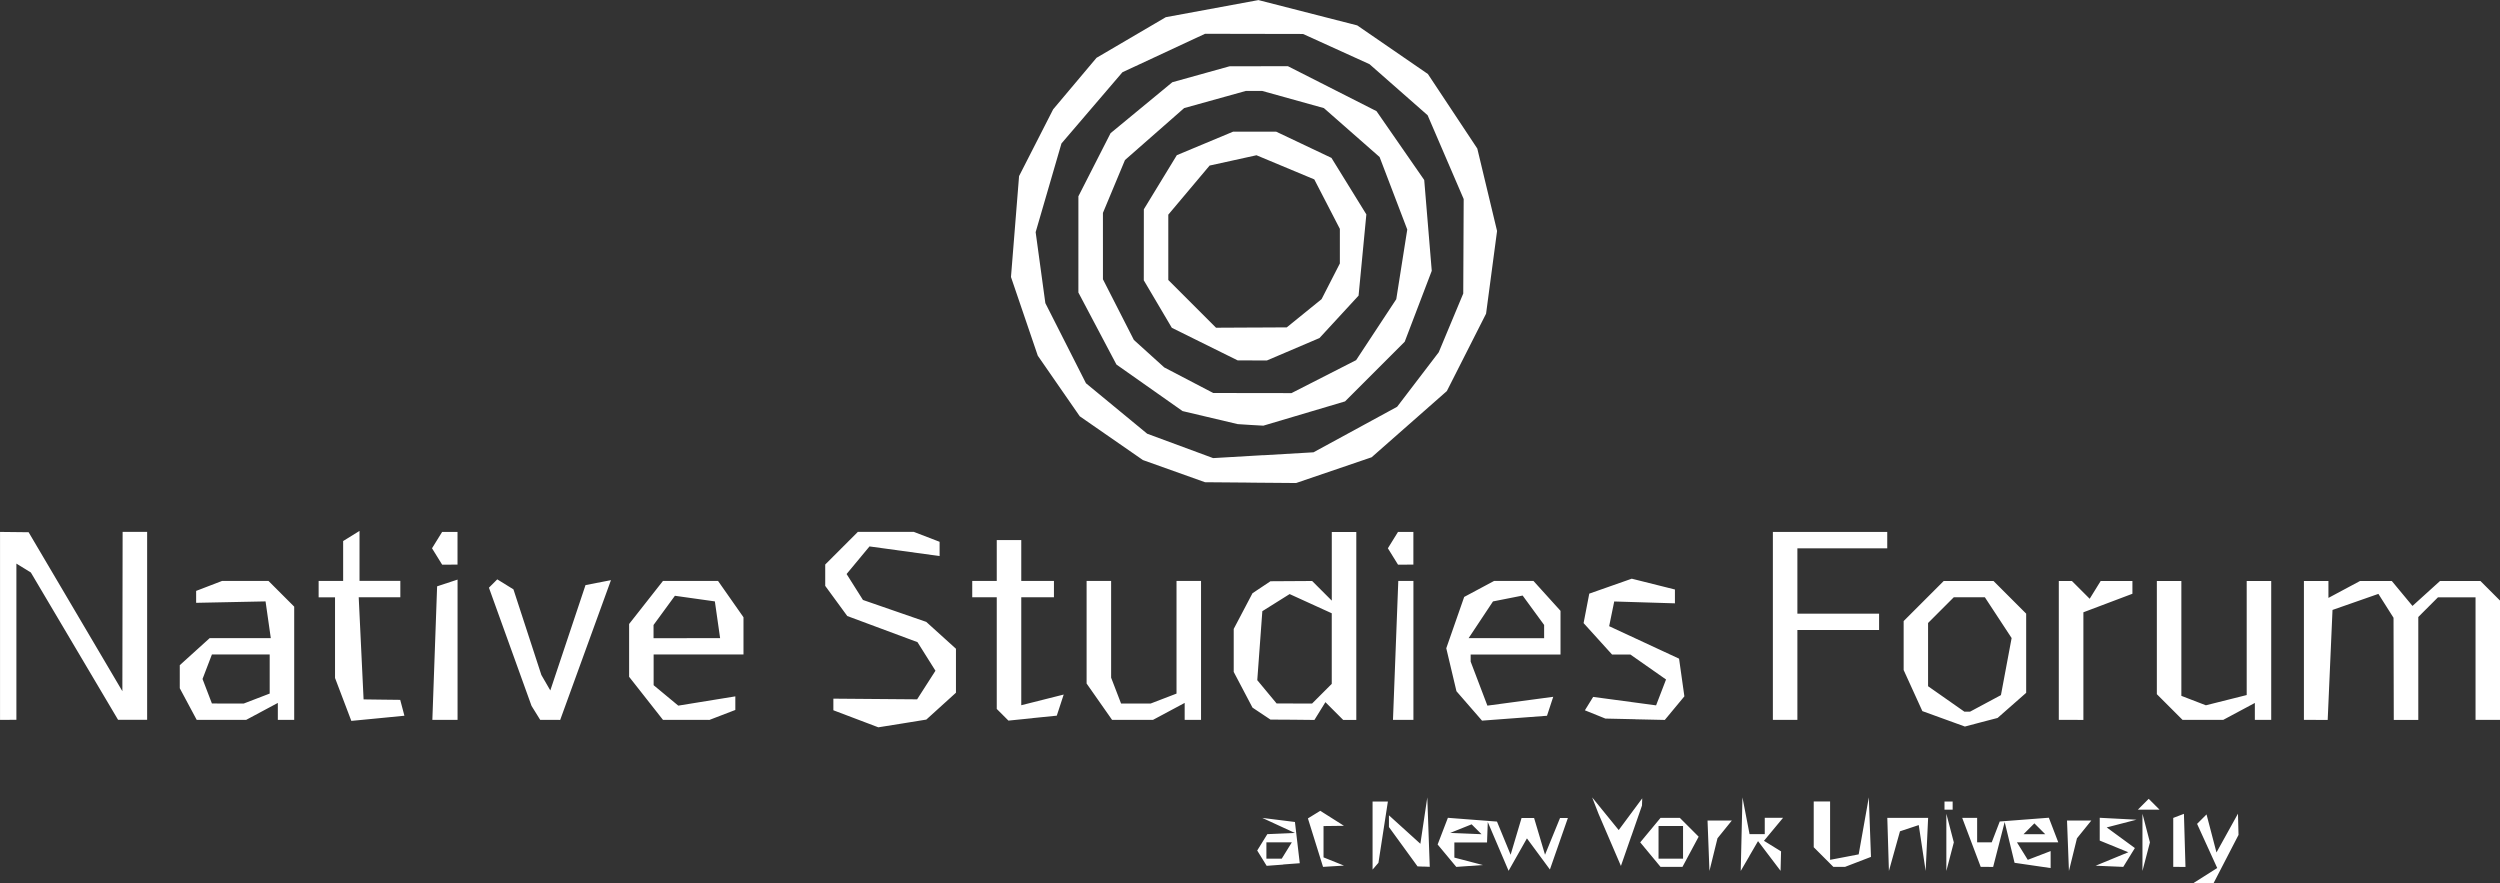 <?xml version="1.0" encoding="UTF-8" standalone="no"?>
<!-- Created with Inkscape (http://www.inkscape.org/) -->

<svg
   width="80.963mm"
   height="28.603mm"
   viewBox="0 0 80.963 28.603"
   version="1.1"
   id="svg5"
   xml:space="preserve"
   xmlns:inkscape="http://www.inkscape.org/namespaces/inkscape"
   xmlns:sodipodi="http://sodipodi.sourceforge.net/DTD/sodipodi-0.dtd"
   xmlns="http://www.w3.org/2000/svg"
   xmlns:svg="http://www.w3.org/2000/svg"><rect x="0" y="0" width="80.963" height="28.603" fill="#333333" stroke="none"/><sodipodi:namedview
     id="namedview7"
     pagecolor="#ffffff"
     bordercolor="#000000"
     borderopacity="0.25"
     inkscape:showpageshadow="2"
     inkscape:pageopacity="0.0"
     inkscape:pagecheckerboard="0"
     inkscape:deskcolor="#d1d1d1"
     inkscape:document-units="mm"
     showgrid="false" /><defs
     id="defs2" /><g
     inkscape:label="Layer 1"
     inkscape:groupmode="layer"
     id="layer1"
     transform="translate(-2.259,-2.852)"><path
       style="fill:#ffffff;stroke-width:0.265"
       d="m 73.624,31.451 -0.324,-0.004 0.382,-0.242 0.382,-0.242 -0.326,-0.715 -0.326,-0.715 0.153,-0.153 0.153,-0.153 0.161,0.616 0.161,0.616 0.348,-0.628 0.348,-0.628 0.009,0.344 0.009,0.344 -0.404,0.781 -0.404,0.781 -0.324,-0.004 z m -29.808,-0.599 -0.536,0.04 -0.153,-0.248 -0.153,-0.248 0.164,-0.265 0.164,-0.265 0.447,-0.019 0.447,-0.019 -0.529,-0.244 -0.529,-0.244 0.529,0.066 0.529,0.066 0.078,0.668 0.078,0.668 -0.536,0.04 z m -0.297,-0.191 h 0.249 l 0.164,-0.265 0.164,-0.265 h -0.412 -0.412 v 0.265 0.265 z m 1.926,0.244 -0.339,0.021 -0.124,-0.397 -0.124,-0.397 -0.121,-0.388 -0.121,-0.388 0.2,-0.123 0.2,-0.123 0.384,0.243 0.384,0.243 -0.331,0.004 -0.331,0.004 v 0.507 0.507 l 0.331,0.133 0.331,0.133 -0.339,0.021 z m 1.36,-0.001 -0.095,0.11 v -1.102 -1.102 h 0.248 0.248 l -0.153,0.992 -0.153,0.992 z m 1.559,0.014 -0.198,-0.008 -0.463,-0.637 -0.463,-0.637 v -0.19 -0.19 l 0.509,0.461 0.509,0.461 0.112,-0.751 0.112,-0.751 0.04,1.124 0.04,1.124 -0.198,-0.008 z m 1.488,-0.022 -0.431,0.031 -0.302,-0.363 -0.302,-0.363 0.166,-0.432 0.166,-0.432 0.795,0.061 0.795,0.061 0.221,0.537 0.221,0.537 0.177,-0.595 0.177,-0.595 h 0.203 0.203 l 0.177,0.595 0.177,0.595 0.243,-0.595 0.243,-0.595 h 0.127 0.127 l -0.291,0.834 -0.291,0.834 -0.372,-0.504 -0.372,-0.504 -0.297,0.525 -0.297,0.525 -0.337,-0.79 -0.337,-0.79 -0.012,0.331 -0.012,0.331 h -0.529 -0.529 v 0.245 0.245 l 0.463,0.121 0.463,0.121 -0.431,0.031 z m -0.121,-1.049 0.507,0.021 -0.16,-0.16 -0.16,-0.16 -0.347,0.139 -0.347,0.139 0.507,0.021 z m 5.362,0.072 -0.34,0.977 -0.363,-0.845 -0.363,-0.845 -0.103,-0.265 -0.103,-0.265 0.43,0.529 0.43,0.529 0.381,-0.514 0.381,-0.514 -0.004,0.117 -0.004,0.117 -0.34,0.977 z m 1.298,1.007 h -0.355 l -0.329,-0.397 -0.329,-0.397 0.329,-0.397 0.329,-0.397 h 0.312 0.312 l 0.305,0.305 0.305,0.305 -0.262,0.489 -0.262,0.489 z m -0.023,-0.265 h 0.397 v -0.529 -0.529 h -0.397 -0.397 v 0.529 0.529 z m 1.382,-0.132 -0.13,0.529 -0.031,-0.816 -0.031,-0.816 h 0.393 0.393 l -0.232,0.287 -0.232,0.287 z m 1.163,0.048 -0.28,0.481 0.028,-1.191 0.028,-1.191 0.115,0.595 0.115,0.595 h 0.246 0.246 v -0.265 -0.265 h 0.297 0.297 l -0.31,0.373 -0.31,0.373 0.277,0.171 0.277,0.171 -0.008,0.315 -0.008,0.315 -0.365,-0.481 -0.365,-0.481 -0.28,0.481 z m 2.91,0.349 h -0.19 l -0.318,-0.318 -0.318,-0.318 v -0.741 -0.741 h 0.265 0.265 v 0.945 0.945 l 0.463,-0.088 0.463,-0.089 0.164,-0.923 0.164,-0.923 0.035,0.964 0.035,0.964 -0.419,0.161 -0.419,0.161 z m 1.788,-0.51 -0.179,0.642 -0.026,-0.86 -0.026,-0.86 h 0.661 0.661 l -0.04,0.86 -0.04,0.86 -0.112,-0.743 -0.112,-0.743 -0.304,0.101 -0.304,0.101 z m 1.802,0.179 -0.121,0.463 v -0.926 -0.926 l 0.121,0.463 0.121,0.463 z m 1.194,0.331 h -0.202 l -0.3,-0.794 -0.3,-0.794 h 0.242 0.242 v 0.397 0.397 h 0.236 0.236 l 0.13,-0.338 0.13,-0.338 0.795,-0.061 0.795,-0.061 0.153,0.399 0.153,0.399 h -0.669 -0.669 l 0.175,0.283 0.175,0.283 0.37,-0.142 0.37,-0.142 v 0.275 0.275 l -0.584,-0.085 -0.584,-0.085 -0.16,-0.661 -0.16,-0.661 -0.187,0.728 -0.187,0.728 z m 1.535,-1.058 h 0.353 l -0.176,-0.176 -0.176,-0.176 -0.176,0.176 -0.176,0.176 z m 1.25,0.661 -0.13,0.529 -0.031,-0.816 -0.031,-0.816 h 0.393 0.393 l -0.232,0.287 -0.232,0.287 z m 1.182,0.378 -0.447,-0.019 0.529,-0.218 0.529,-0.218 -0.463,-0.189 -0.463,-0.189 v -0.369 -0.369 l 0.595,0.031 0.595,0.031 -0.482,0.125 -0.482,0.125 0.456,0.334 0.456,0.334 -0.188,0.305 -0.188,0.305 -0.447,-0.019 z m 1.19,-0.312 -0.121,0.463 v -0.926 -0.926 l 0.121,0.463 0.121,0.463 z m 1.074,0.331 -0.198,-2e-5 v -0.661 -0.661 -0.132 -0.132 l 0.173,-0.066 0.173,-0.066 0.025,0.86 0.025,0.86 -0.198,-2e-5 z m -7.474,-1.852 h -0.132 v -0.132 -0.132 h 0.132 0.132 v 0.132 0.132 z m 6.482,0 h -0.353 l 0.176,-0.176 0.176,-0.176 0.176,0.176 0.176,0.176 z m -40.366,-2.792 -0.776,0.124 -0.728,-0.276 -0.728,-0.276 v -0.188 -0.188 l 1.356,0.011 1.356,0.011 0.297,-0.463 0.297,-0.463 -0.291,-0.463 -0.291,-0.463 -1.137,-0.423 -1.137,-0.423 -0.357,-0.488 -0.357,-0.488 v -0.346 -0.346 l 0.529,-0.529 0.529,-0.529 h 0.904 0.904 l 0.419,0.161 0.419,0.161 v 0.231 0.231 l -1.135,-0.156 -1.135,-0.156 -0.371,0.447 -0.371,0.447 0.265,0.42 0.265,0.42 1.025,0.355 1.025,0.355 0.481,0.435 0.481,0.435 v 0.712 0.712 l -0.48,0.435 -0.48,0.435 z m 34.942,-0.041 -0.529,0.14 -0.689,-0.25 -0.689,-0.25 -0.303,-0.665 -0.303,-0.665 v -0.793 -0.793 l 0.649,-0.649 0.649,-0.649 h 0.806 0.806 l 0.529,0.529 0.529,0.529 v 1.282 1.282 l -0.463,0.407 -0.463,0.407 z m -0.453,-0.342 h 0.091 l 0.5,-0.268 0.5,-0.268 0.173,-0.924 0.173,-0.924 -0.433,-0.66 -0.433,-0.66 h -0.504 -0.504 l -0.416,0.416 -0.416,0.416 v 1.024 1.024 l 0.588,0.412 0.588,0.412 z m -63.444,0.265 h -0.265 v -3.043 -3.043 l 0.463,0.005 0.463,0.005 1.518,2.574 1.518,2.574 0.004,-2.58 0.004,-2.58 h 0.397 0.397 v 3.043 3.043 h -0.471 -0.471 l -1.412,-2.385 -1.412,-2.385 -0.234,-0.144 -0.234,-0.144 v 2.529 2.529 z m 6.906,0 h -0.802 l -0.274,-0.512 -0.274,-0.512 v -0.373 -0.373 l 0.484,-0.438 0.484,-0.438 h 0.99 0.99 l -0.085,-0.595 -0.085,-0.595 -1.124,0.023 -1.124,0.023 v -0.193 -0.193 l 0.419,-0.161 0.419,-0.161 h 0.753 0.753 l 0.416,0.416 0.416,0.416 v 1.833 1.833 h -0.265 -0.265 v -0.274 -0.274 l -0.512,0.274 -0.512,0.274 z m 0.208,-0.529 h 0.516 l 0.419,-0.161 0.419,-0.161 v -0.633 -0.633 H 10.056 9.122 l -0.152,0.397 -0.152,0.397 0.152,0.397 0.152,0.397 z m 4.858,0.48 -0.86,0.083 -0.264,-0.695 -0.264,-0.695 v -1.306 -1.306 H 12.842 12.578 v -0.265 -0.265 h 0.397 0.397 v -0.646 -0.646 l 0.265,-0.164 0.265,-0.164 v 0.809 0.809 h 0.661 0.661 v 0.265 0.265 h -0.674 -0.674 l 0.079,1.654 0.079,1.654 0.593,0.008 0.593,0.007 0.068,0.257 0.068,0.257 z m 2.172,0.049 h -0.408 l 0.077,-2.162 0.077,-2.162 0.331,-0.109 0.331,-0.109 v 2.271 2.271 z m 3.409,0 h -0.325 l -0.14,-0.226 -0.14,-0.226 -0.69,-1.914 -0.69,-1.914 0.135,-0.135 0.135,-0.135 0.262,0.162 0.262,0.162 0.452,1.386 0.452,1.386 0.145,0.251 0.145,0.251 0.57,-1.706 0.57,-1.706 0.412,-0.08 0.412,-0.08 -0.822,2.263 -0.822,2.263 z m 4.404,0 h -0.753 l -0.548,-0.697 -0.548,-0.697 v -0.855 -0.855 l 0.548,-0.697 0.548,-0.697 h 0.892 0.892 l 0.412,0.588 0.412,0.588 v 0.603 0.603 h -1.455 -1.455 v 0.497 0.497 l 0.399,0.331 0.399,0.331 0.924,-0.15 0.924,-0.15 v 0.22 0.22 l -0.419,0.161 -0.419,0.161 z m 0.021,-2.646 h 1.077 l -0.085,-0.595 -0.085,-0.595 -0.647,-0.091 -0.647,-0.091 -0.346,0.473 -0.346,0.473 v 0.214 0.214 h 1.077 z m 11.197,2.592 -0.783,0.079 -0.189,-0.189 -0.189,-0.189 v -1.808 -1.808 h -0.397 -0.397 v -0.265 -0.265 h 0.397 0.397 v -0.661 -0.661 h 0.397 0.397 v 0.661 0.661 h 0.529 0.529 v 0.265 0.265 h -0.529 -0.529 v 1.748 1.748 l 0.687,-0.173 0.687,-0.173 -0.112,0.342 -0.112,0.342 -0.783,0.079 z m 3.237,0.054 h -0.664 l -0.412,-0.588 -0.412,-0.588 v -1.661 -1.661 h 0.397 0.397 v 1.566 1.566 l 0.161,0.419 0.161,0.419 h 0.479 0.479 l 0.419,-0.161 0.419,-0.161 v -1.824 -1.824 h 0.397 0.397 v 2.249 2.249 h -0.265 -0.265 v -0.274 -0.274 l -0.512,0.274 -0.512,0.274 z m 5.178,-0.004 -0.712,-0.004 -0.291,-0.194 -0.291,-0.194 -0.304,-0.578 -0.304,-0.578 v -0.696 -0.696 l 0.304,-0.578 0.304,-0.578 0.291,-0.194 0.291,-0.194 0.675,-0.004 0.675,-0.004 0.318,0.318 0.318,0.318 v -1.111 -1.111 h 0.397 0.397 v 3.043 3.043 h -0.212 -0.212 l -0.288,-0.288 -0.288,-0.288 -0.178,0.288 -0.178,0.288 z m 0.061,-0.525 h 0.576 l 0.318,-0.318 0.318,-0.318 v -1.143 -1.143 l -0.682,-0.311 -0.682,-0.311 -0.442,0.277 -0.442,0.277 -0.082,1.117 -0.082,1.117 0.313,0.377 0.313,0.377 z m 3.526,0.53 -0.331,5.3e-4 0.086,-2.25 0.086,-2.249 h 0.245 0.245 v 2.249 2.249 l -0.331,5.3e-4 z m 3.604,-0.054 -1.051,0.079 -0.414,-0.476 -0.414,-0.476 -0.165,-0.696 -0.165,-0.696 0.29,-0.831 0.29,-0.831 0.484,-0.259 0.484,-0.259 h 0.638 0.638 l 0.438,0.484 0.438,0.484 v 0.707 0.707 h -1.455 -1.455 v 0.115 0.115 l 0.271,0.713 0.271,0.713 1.066,-0.143 1.066,-0.143 -0.101,0.307 -0.101,0.307 z m -0.263,-2.592 h 1.223 v -0.214 -0.214 l -0.348,-0.476 -0.348,-0.476 -0.48,0.095 -0.48,0.095 -0.395,0.595 -0.395,0.595 z m 4.167,2.625 -0.96,-0.021 -0.332,-0.134 -0.332,-0.134 0.134,-0.217 0.134,-0.217 1.019,0.137 1.019,0.137 0.161,-0.419 0.161,-0.419 -0.577,-0.404 -0.577,-0.404 h -0.297 -0.297 l -0.461,-0.509 -0.461,-0.509 0.092,-0.477 0.092,-0.477 0.688,-0.242 0.688,-0.242 0.699,0.175 0.699,0.175 v 0.224 0.224 l -0.983,-0.03 -0.983,-0.03 -0.082,0.4 -0.082,0.4 1.132,0.526 1.132,0.526 0.086,0.61 0.086,0.61 -0.317,0.382 -0.317,0.382 -0.96,-0.021 z m 4.861,0.021 h -0.397 v -3.043 -3.043 h 1.852 1.852 v 0.265 0.265 h -1.455 -1.455 v 1.058 1.058 h 1.323 1.323 v 0.265 0.265 h -1.323 -1.323 v 1.455 1.455 z m 9.26,0 h -0.397 v -2.249 -2.249 h 0.212 0.212 l 0.288,0.288 0.288,0.288 0.178,-0.288 0.178,-0.288 h 0.514 0.514 v 0.207 0.207 l -0.794,0.3 -0.794,0.3 v 1.743 1.743 z m 4.27,0 h -0.66 l -0.416,-0.416 -0.416,-0.416 v -1.833 -1.833 h 0.397 0.397 v 1.86 1.86 l 0.397,0.153 0.397,0.153 0.661,-0.166 0.661,-0.166 v -1.847 -1.847 h 0.397 0.397 v 2.249 2.249 h -0.265 -0.265 v -0.274 -0.274 l -0.512,0.274 -0.512,0.274 z m 3.656,0 h -0.385 v -2.249 -2.249 h 0.397 0.397 v 0.274 0.274 l 0.512,-0.274 0.512,-0.274 h 0.514 0.514 l 0.335,0.404 0.335,0.404 0.446,-0.404 0.446,-0.404 h 0.654 0.654 l 0.318,0.318 0.318,0.318 v 1.931 1.931 h -0.397 -0.397 v -1.984 -1.984 h -0.609 -0.609 l -0.318,0.318 -0.318,0.318 v 1.667 1.667 h -0.397 -0.397 l -0.004,-1.654 -0.004,-1.654 -0.245,-0.387 -0.245,-0.387 -0.743,0.26 -0.743,0.26 -0.078,1.781 -0.078,1.781 h -0.385 z m -60.43,-5.027 h -0.249 l -0.164,-0.265 -0.164,-0.265 0.164,-0.265 0.164,-0.265 h 0.249 0.249 v 0.529 0.529 z m 30.956,0 h -0.249 l -0.164,-0.265 -0.164,-0.265 0.164,-0.265 0.164,-0.265 h 0.249 0.249 v 0.529 0.529 z m -5.024,-2.657 -1.474,-0.012 -1.006,-0.359 -1.006,-0.359 -1.023,-0.709 -1.023,-0.709 -0.68,-0.981 -0.679,-0.981 -0.434,-1.274 -0.434,-1.274 0.131,-1.634 0.131,-1.634 0.552,-1.081 0.552,-1.081 0.702,-0.834 0.702,-0.834 1.122,-0.658 1.122,-0.658 1.5,-0.277 1.5,-0.277 1.6,0.41 1.6,0.41 1.144,0.787 1.144,0.787 0.8,1.207 0.8,1.207 0.32,1.335 0.32,1.335 -0.178,1.339 -0.178,1.339 -0.635,1.253 -0.635,1.253 -1.218,1.072 -1.218,1.072 -1.223,0.417 -1.223,0.417 -1.474,-0.012 z m 0.414,-0.886 1.624,-0.095 1.354,-0.737 1.354,-0.737 0.674,-0.883 0.674,-0.883 0.397,-0.951 0.397,-0.951 0.007,-1.53 0.007,-1.53 -0.584,-1.357 -0.584,-1.357 -0.941,-0.827 -0.941,-0.827 -1.076,-0.489 -1.076,-0.489 -1.587,-0.003 -1.587,-0.003 -1.338,0.623 -1.338,0.623 -0.987,1.153 -0.987,1.153 -0.418,1.436 -0.418,1.436 0.157,1.149 0.157,1.149 0.658,1.298 0.658,1.298 0.991,0.817 0.991,0.817 1.068,0.395 1.068,0.395 1.624,-0.095 z m -0.415,-0.981 -0.415,-0.027 -0.893,-0.211 -0.893,-0.211 -1.071,-0.754 -1.071,-0.754 -0.616,-1.166 -0.616,-1.166 V 10.765 9.209 l 0.521,-1.022 0.521,-1.022 1,-0.825 1,-0.825 0.926,-0.258 0.926,-0.258 0.945,-0.002 0.945,-0.002 1.435,0.728 1.435,0.728 0.773,1.115 0.773,1.115 0.122,1.471 0.122,1.471 -0.438,1.148 -0.438,1.148 -0.966,0.966 -0.966,0.966 -1.323,0.393 -1.323,0.393 z m 0.059,-1.033 1.267,0.002 1.047,-0.534 1.047,-0.534 0.65,-0.987 0.65,-0.987 0.178,-1.128 0.178,-1.128 -0.448,-1.174 -0.448,-1.174 -0.902,-0.792 -0.902,-0.792 -0.999,-0.278 -0.999,-0.278 h -0.265 -0.265 l -0.999,0.278 -0.999,0.278 -0.958,0.841 -0.958,0.841 -0.357,0.856 -0.357,0.856 V 10.82 11.897 l 0.501,0.982 0.501,0.982 0.492,0.445 0.492,0.445 0.793,0.414 0.793,0.414 1.267,0.002 z m -0.002,-1.057 -0.472,-2.1e-4 -1.067,-0.528 -1.067,-0.528 -0.454,-0.769 -0.454,-0.769 0.001,-1.15 0.001,-1.15 0.534,-0.876 0.534,-0.876 0.912,-0.381 0.912,-0.381 h 0.696 0.696 l 0.896,0.425 0.896,0.425 0.565,0.915 0.565,0.915 -0.126,1.315 -0.126,1.315 -0.633,0.687 -0.633,0.687 -0.851,0.363 -0.851,0.363 -0.472,-2.1e-4 z m -0.029,-1.064 1.145,-0.006 0.564,-0.457 0.564,-0.457 0.296,-0.578 0.296,-0.578 v -0.56 -0.56 l -0.414,-0.801 -0.414,-0.801 -0.936,-0.391 -0.936,-0.391 -0.759,0.167 -0.759,0.167 -0.669,0.795 -0.669,0.795 v 1.058 1.058 l 0.773,0.773 0.773,0.773 1.145,-0.006 z"
       id="path1135" /></g></svg>
